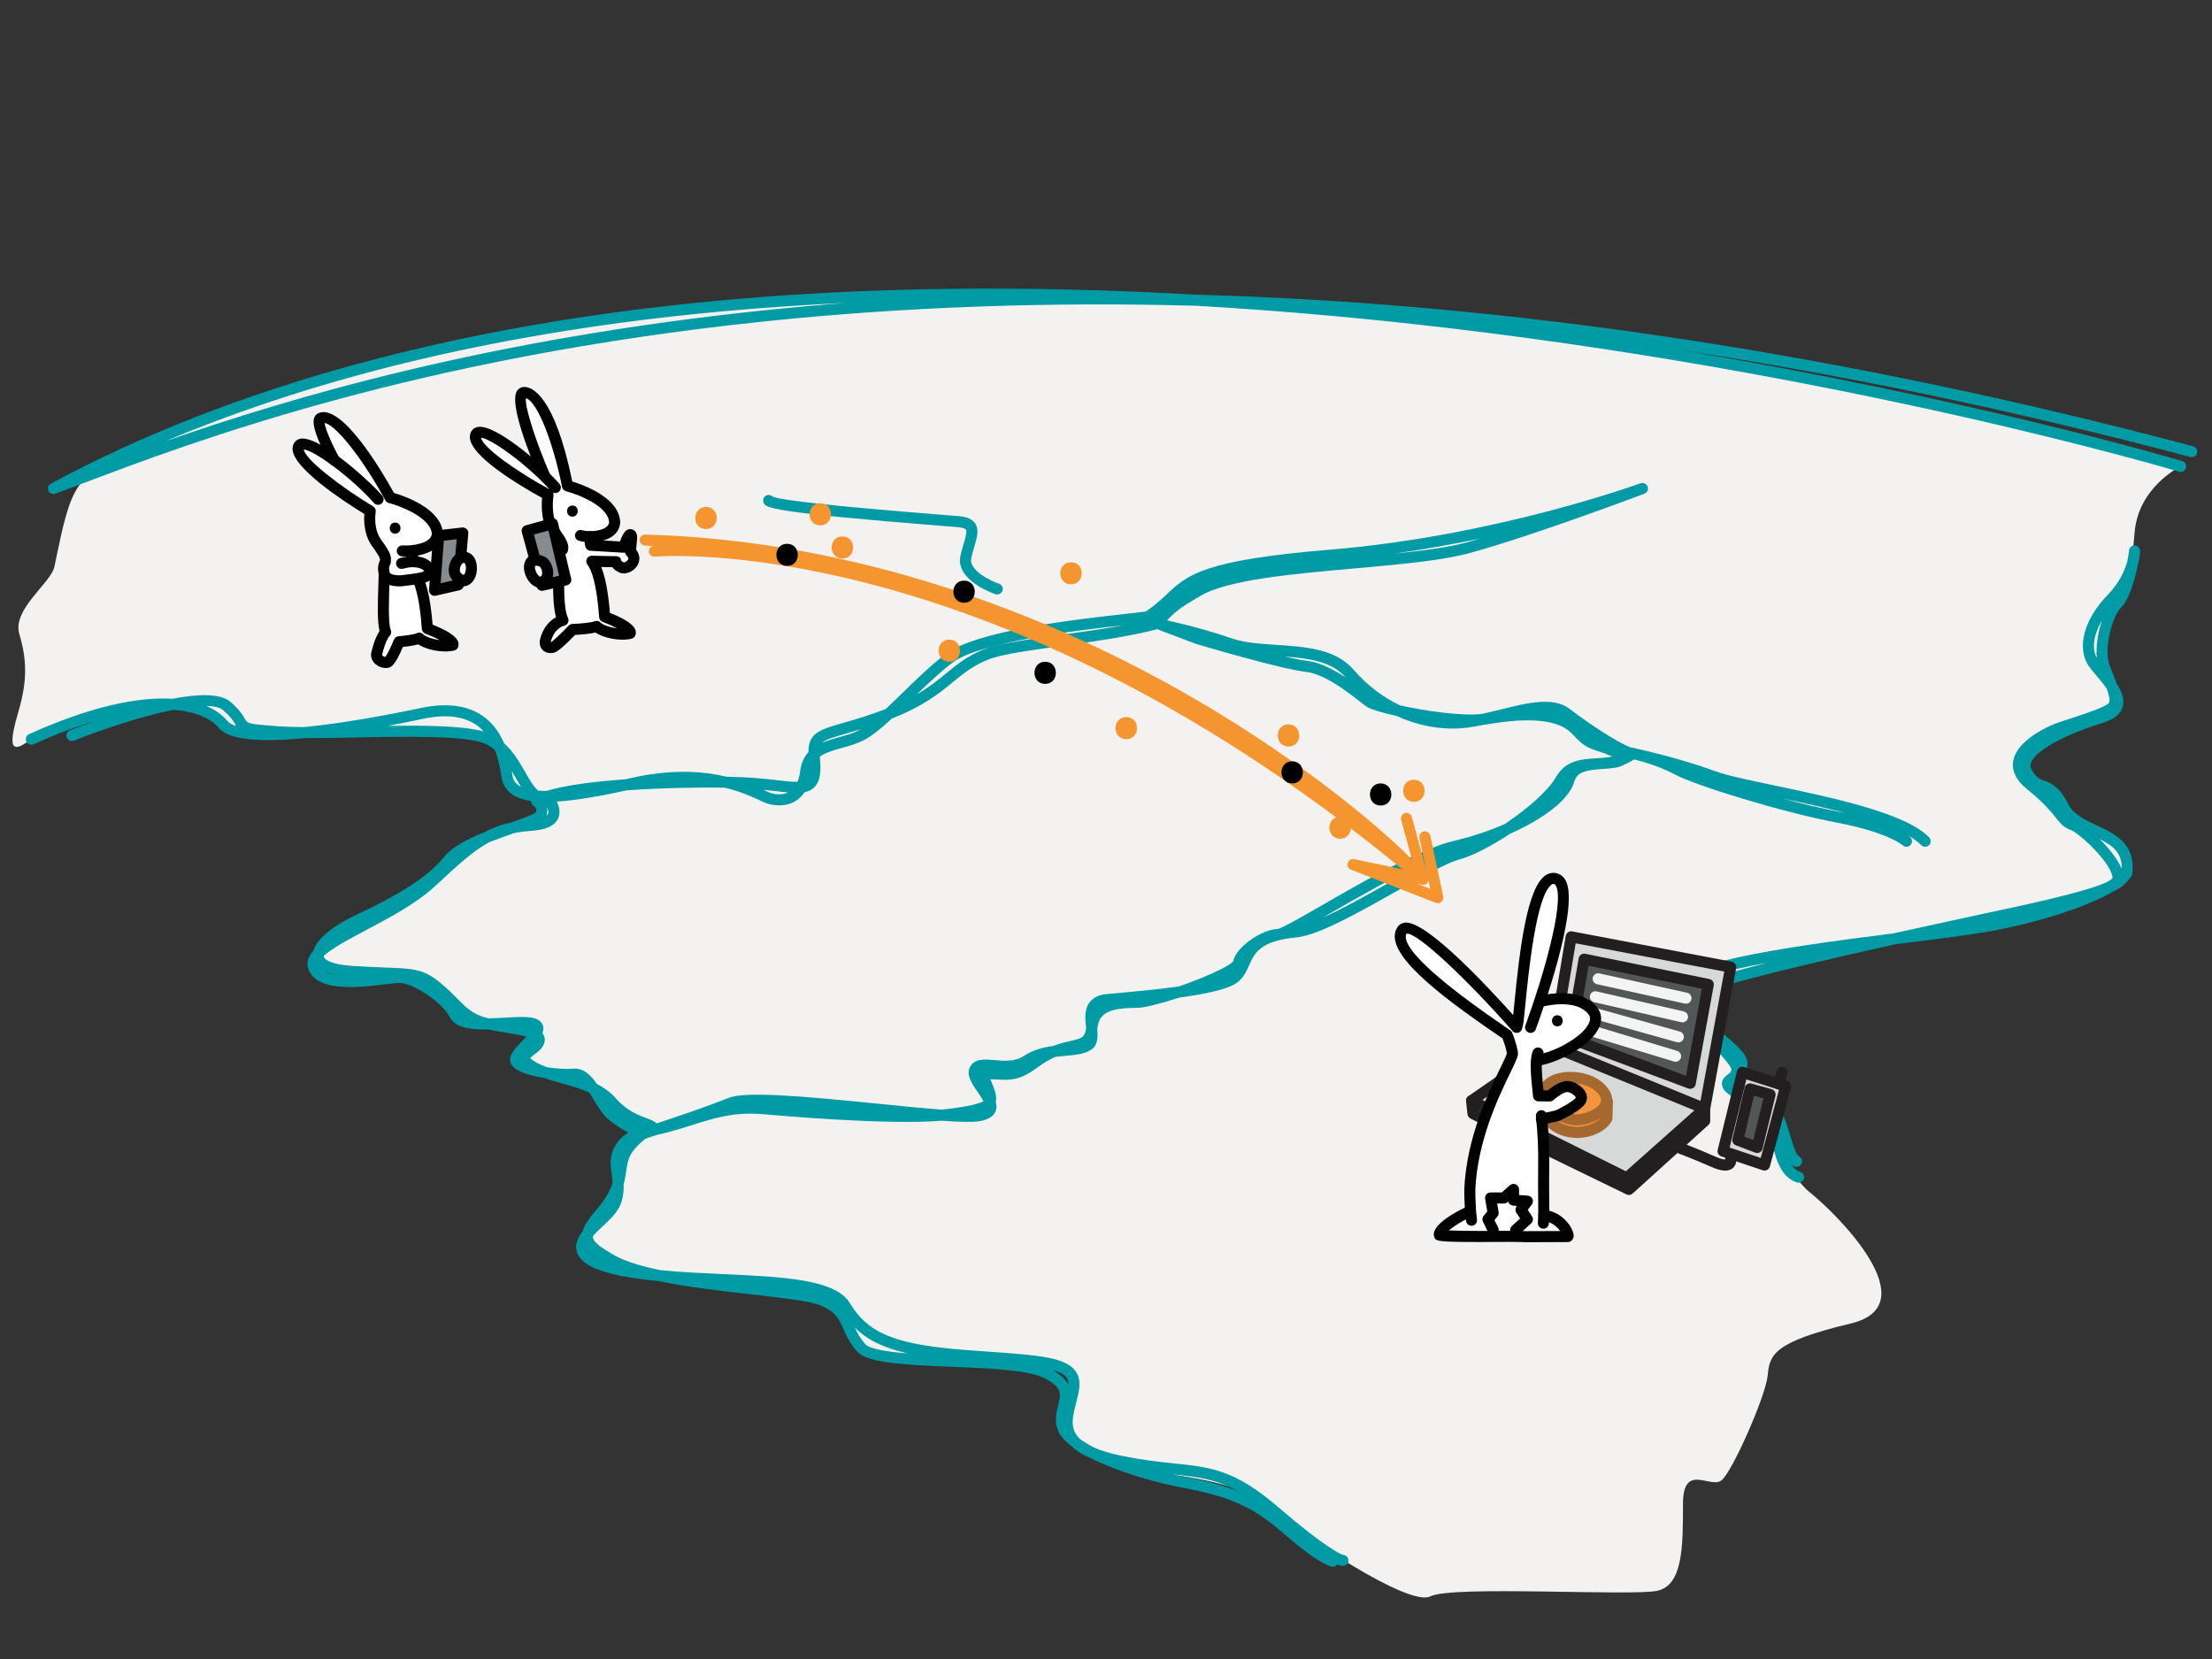 <?xml version="1.0" encoding="utf-8"?>
<!-- Generator: Adobe Illustrator 16.0.0, SVG Export Plug-In . SVG Version: 6.00 Build 0)  -->
<!DOCTYPE svg PUBLIC "-//W3C//DTD SVG 1.1//EN" "http://www.w3.org/Graphics/SVG/1.1/DTD/svg11.dtd">
<svg version="1.1" xmlns="http://www.w3.org/2000/svg" xmlns:xlink="http://www.w3.org/1999/xlink" x="0px" y="0px" width="400px"
	 height="300px" viewBox="0 0 400 300" enable-background="new 0 0 400 300" xml:space="preserve">
<rect x="0" y="0" width="400" height="300" fill="#333333" stroke="none"/>
<g id="welt">
	<g>
		<path fill="#F3F2F1" d="M16.666,85.334c0,0,56.001-35.667,175.667-32.334s202,31.333,202,31.333s-7.667,3.667-8.333,12
			s-2,11.667-5,15s2.25,13.833,1.125,16.417s-17.791,4.25-16.791,9.917s4,3.667,6,6.333s8.332,5.667,10.666,7.667s6.666,8.334-2,10
			S345.333,169,333,172s-29.584,6.167-29.625,8.75C307.667,185,315.5,191.375,314,193.875s0.75,2.625,4.875,6.375
			c0,0,3.459,11.417,8.459,15.417s21.333,20.332,7.333,23.666s-14.667,5.668-15,9.334s-6.333,17.334-8.333,19s-7-3.334-7,4.333
			s0,14.667-4.667,15.667s-37-1-41,1S235,277.333,229,272.333s-16.332-5.332-23.666-6.666C198,264.333,190.667,258,192.667,254
			s0,0,0,0s3-7.666-2.667-7.333s-31.668-1-34.334-3s-2.999-8.333-8.666-10s-37-2.001-39.667-7.334s1-5.667,3-9
			s-1.167-5.332,4.833-12.666c-4.833-5-7.5-9-11.417-10.417s-11.583,0.251-10.25-3.583s4.667,0.5,3.25-5.417
			c-5.917-0.083-9.75,1.751-13.25-2.083s-6-7.834-13.833-7.667s-14,1.333-12.667-2.667s13.333-7.832,19-12.166s7.5-8.167,17-11.5
			c3.5-1.333,6.667-1.167,4.167-5l0,0c0,0-3.833-1.333-4.833-3.667s-1.667-4.833-1.667-4.833s-1-2.667-8.167-3.167
			S58.666,132,58.666,132s-16.333,1.833-17.833,0s-3.667-4-8.667-4.667s-19.167,2-28.333,7.5c-1.833,0.833-2.167-0.5-0.5-6.167
			s1.5-9.5,0.167-14S9.166,105.5,9.833,102.5S11.5,93.667,13,90.167S16.666,85.334,16.666,85.334"/>
	</g>
	<g>
		<path fill="#009BA4" d="M9.667,89.333c-0.384,0-0.748-0.222-0.913-0.591c-0.214-0.479-0.022-1.042,0.439-1.29
			c32.66-17.551,73.26-28.682,120.672-33.083c26.747-2.483,55.7-2.841,86.437-1.081c57.054,1.563,117.389,10.725,180.287,27.412
			c0.533,0.142,0.852,0.689,0.71,1.223c-0.142,0.534-0.688,0.854-1.224,0.71c-31.537-8.367-62.436-14.838-92.591-19.402
			c53.327,8.897,90.661,20.003,91.135,20.146c0.529,0.159,0.829,0.716,0.671,1.245c-0.158,0.528-0.715,0.83-1.245,0.67
			c-0.604-0.181-61.337-18.245-138.69-26.717c-13.336-1.461-26.393-2.557-39.14-3.287c-26.662-0.729-52.592,0.204-77.727,2.81
			C75.083,64.671,34.728,79.941,15.334,87.28c-2.039,0.771-3.814,1.443-5.326,1.993C9.896,89.313,9.78,89.333,9.667,89.333z
			 M153.034,54.775c-7.837,0.361-15.505,0.89-23.002,1.586c-38.016,3.531-71.606,11.402-100.19,23.456
			c22.449-7.877,58.253-18.507,108.441-23.711C143.168,55.6,148.089,55.156,153.034,54.775z"/>
	</g>
	<g>
		<path fill="#009BA4" d="M140.903,145.637c-1.022,0-1.858-0.235-2.219-0.355c-0.33-0.11-0.728-0.294-1.278-0.55
			c-1.333-0.618-3.424-1.587-6.322-2.289c-5.087-0.098-11.707,0.045-17.778,0.478c-6.083,1.341-10.689,2.033-14.113,2.091
			c-0.008,0.002-0.016,0.005-0.024,0.008c-0.043,0.015-0.087,0.026-0.132,0.035c-0.439,0.083-0.813,0.165-1.11,0.245
			c-0.209,0.056-0.43,0.043-0.63-0.037c-0.242-0.097-0.471-0.214-0.688-0.349c-1.722-0.181-3.026-0.603-3.983-1.261
			c-1.099-0.756-1.754-1.825-1.947-3.177c-0.208-1.454-0.537-3.205-1.194-4.873c-0.479-0.395-1.008-0.748-1.597-1.042
			c-3.211-1.606-14.548-1.381-23.658-1.2c-3.22,0.064-6.334,0.121-9.04,0.116c-7.571,0.724-13.713,0.455-15.623-1.837
			c-1.425-1.709-4.148-2.998-8.246-3.28c-5.742,1.162-12.887,3.544-17.948,5.569c-0.513,0.204-1.094-0.045-1.3-0.557
			c-0.206-0.513,0.044-1.095,0.557-1.3c0.569-0.227,2.173-0.859,4.362-1.641c-3.279,0.983-6.914,2.342-10.912,4.147
			c-0.504,0.228-1.096,0.004-1.323-0.5c-0.227-0.503-0.003-1.096,0.5-1.323c11.284-5.097,19.854-6.762,25.946-6.403
			c4.542-0.865,8.618-1.016,10.45,0.555c1.733,1.486,2.297,2.494,2.669,3.161c0.42,0.752,0.485,0.868,6.084,1.268
			c1.287,0.092,2.853,0.132,4.606,0.141c5.687-0.556,12.86-1.717,21.117-3.455c4.646-0.979,8.409-0.49,11.185,1.455
			c1.84,1.288,3.04,3.062,3.843,4.928c1.74,1.574,2.867,3.55,3.825,5.232c0.795,1.396,1.505,2.641,2.349,3.336
			c0.483,0.035,1,0.049,1.526,0.046c3.253-1.022,8.541-1.693,14.225-2.096c0.35-0.078,0.694-0.155,1.032-0.232
			c7.397-1.682,13.12-1.225,17.293-0.234c1.997,0.04,3.712,0.113,5.005,0.212c1.529,0.118,2.874,0.271,4.06,0.407
			c1.514,0.173,2.793,0.322,3.751,0.302c0.214-0.523,0.366-1.136,0.454-1.835c0.196-1.568,0.753-2.7,1.524-3.545
			c-0.029-3.459,2.046-4.056,6.195-5.25c1.941-0.558,4.356-1.253,7.505-2.434c0.095-0.036,0.19-0.071,0.283-0.107
			c0.92-0.863,1.879-1.799,2.855-2.752c2.584-2.523,5.256-5.132,8.021-7.249c5.753-4.237,23.988-6.257,32.751-7.228
			c1.515-0.168,2.953-0.327,3.408-0.408c1.617-1.094,2.689-2.1,3.729-3.074c3.845-3.604,6.622-6.208,29.722-8.117
			c29.771-2.46,55.729-11.889,55.987-11.984c0.521-0.19,1.09,0.074,1.281,0.589c0.192,0.516-0.067,1.089-0.582,1.285
			c-0.193,0.073-19.515,7.388-31.421,10.695c-5.049,1.402-12.796,2.092-20.998,2.822c-11.383,1.014-23.153,2.061-28.036,5.066
			c-0.312,0.192-0.63,0.381-0.953,0.572c-1.905,1.13-3.875,2.298-5.903,4.936c-0.135,0.175-0.323,0.3-0.536,0.356
			c-5.238,1.391-11.812,2.299-17.612,3.1c-5.56,0.768-10.811,1.493-13.19,2.445c-2.753,1.101-4.431,2.475-6.375,4.066
			c-2.502,2.049-5.327,4.362-11.062,6.603c-1.904,1.772-3.621,3.196-5.154,3.963c-1.263,0.631-2.604,1.002-3.901,1.362
			c-1.702,0.471-3.028,0.875-3.963,1.562c0.291,2.955-0.001,4.565-1.005,5.556c-0.472,0.465-1.053,0.737-1.754,0.877
			c-0.423,0.64-0.95,1.16-1.58,1.556C142.898,145.446,141.825,145.637,140.903,145.637z M138.042,142.822
			c0.07,0.033,0.139,0.064,0.205,0.095c0.455,0.21,0.847,0.393,1.07,0.467c0.883,0.295,2.14,0.405,3.189-0.084
			c-0.69-0.058-1.443-0.144-2.263-0.238C139.562,142.985,138.83,142.901,138.042,142.822z M92.536,139.407
			c0.044,0.269,0.084,0.531,0.12,0.784c0.114,0.798,0.464,1.374,1.102,1.812c0.138,0.095,0.289,0.183,0.451,0.263
			c-0.329-0.523-0.645-1.078-0.966-1.641C93.014,140.227,92.781,139.817,92.536,139.407z M155.651,131.871
			c-1.021,0.314-1.923,0.574-2.704,0.798c-2.403,0.691-3.649,1.067-4.255,1.636c0.962-0.417,1.996-0.703,2.987-0.978
			c1.205-0.333,2.451-0.679,3.54-1.223C155.36,132.035,155.504,131.957,155.651,131.871z M73.929,131.23
			c5.676,0,10.676,0.218,13.563,1.056c-0.392-0.431-0.832-0.826-1.327-1.172c-2.305-1.613-5.542-1.995-9.626-1.136
			c-2.083,0.438-4.236,0.871-6.41,1.279C71.417,131.24,72.69,131.23,73.929,131.23z M37.284,127.652
			c1.652,0.698,2.92,1.63,3.817,2.708c0.313,0.376,0.854,0.68,1.606,0.914c-0.044-0.073-0.088-0.15-0.133-0.23
			c-0.322-0.576-0.763-1.364-2.226-2.618C39.747,127.909,38.678,127.672,37.284,127.652z M203.189,113.059
			c-8.32,0.925-25.804,2.971-30.93,6.746c-2.188,1.675-4.358,3.713-6.477,5.767c2.248-1.308,3.821-2.596,5.28-3.791
			c1.985-1.625,3.859-3.161,6.898-4.376c2.607-1.043,7.729-1.75,13.66-2.57C195.351,114.32,199.404,113.76,203.189,113.059z
			 M267.641,97.392c-4.842,1.011-10.08,1.957-15.561,2.722c5.256-0.529,9.952-1.143,13.318-2.078
			C266.12,97.835,266.869,97.62,267.641,97.392z"/>
	</g>
	<g>
		<path fill="#009BA4" d="M116.25,206c-0.134,0-0.269-0.027-0.394-0.081c-0.149-0.063-3.676-1.588-6.021-3.672
			c-0.936-0.831-1.715-2.124-2.468-3.374c-0.264-0.438-0.53-0.88-0.8-1.297c-1.542-0.726-3.247-1.199-4.921-1.664
			c-1.095-0.304-2.211-0.613-3.279-0.995c-2.924-0.447-5.87-1.361-6.107-3.025c-0.177-1.236,0.95-2.396,2.254-3.738
			c0.188-0.194,0.429-0.442,0.671-0.702c-1.13-0.292-2.729-0.554-3.855-0.737c-1.035-0.17-2.098-0.344-3.086-0.555
			c-3.104,0.064-5.847-0.276-6.875-2.186c-1.586-2.945-6.79-6.224-9.12-6.224c-0.525,0-1.48,0.112-2.585,0.243
			c-4.846,0.572-12.171,1.437-13.839-2.612c-0.503-1.222-0.14-2.342,0.831-3.435c0.704-2.448,4.263-4.896,7.756-6.52
			c8.231-3.829,13.306-7.181,15.971-10.548c1.385-1.749,4.176-3.166,7.158-4.364c1.529-0.827,3.096-1.412,4.878-1.791
			c1.845-0.647,4.067-1.433,4.446-1.818c0.373-0.565-0.186-1.07-0.445-1.259c-0.443-0.323-0.548-0.946-0.229-1.392
			c0.318-0.446,0.934-0.556,1.383-0.241c0.097,0.068,0.195,0.145,0.291,0.23c-0.056-0.32,0.046-0.662,0.3-0.901
			c0.402-0.377,1.036-0.359,1.414,0.043c0.228,0.242,2.206,2.428,1.406,4.468c-0.557,1.42-2.165,2.204-4.915,2.393
			c-1.129,0.078-2.153,0.209-3.109,0.406c-0.007,0.002-0.015,0.005-0.022,0.008c-1.405,0.493-2.997,1.05-4.54,1.667
			c-2.793,1.534-5.559,4.023-9.715,7.903c-3.347,3.124-8.166,5.676-12.417,7.927c-2.961,1.568-6.192,3.28-7.732,4.707
			c0.002,0.022,0.005,0.046,0.009,0.068c0.129,0.686,1.56,1.502,5.188,1.735c2.426,0.156,4.372,0.23,5.935,0.29
			c5.166,0.196,6.906,0.263,9.967,2.767c1.24,1.015,2.184,1.973,3.017,2.818c1.648,1.673,2.838,2.881,5.259,3.486
			c0.163,0.04,0.331,0.08,0.503,0.118c1.001-0.02,2.005-0.076,2.877-0.126c2.986-0.172,4.869-0.246,5.946,0.354
			c0.721,0.4,0.942,0.959,1.001,1.357c0.054,0.366-0.008,0.729-0.154,1.093c0.025,0.032,0.05,0.064,0.073,0.097
			c0.3,0.419,0.415,0.906,0.331,1.408c-0.188,1.124-1.128,1.821-1.884,2.382c-0.243,0.18-0.59,0.438-0.74,0.606
			c0.106,0.127,0.392,0.396,1.127,0.809c0.595,0.333,1.243,0.613,1.93,0.863c1.662,0.249,3.437,0.368,4.748,0.263
			c1.834-0.163,3.152,1.158,4.254,2.751c1.28,0.657,2.471,1.503,3.496,2.668c1.967,2.234,4.104,3.018,5.518,3.535
			c0.635,0.233,1.357,0.497,1.81,0.934c3.431-1.126,9.238-3.078,12.877-4.567c3.131-1.281,13.198-0.391,27.077,1.006
			c4.199,0.423,8.279,0.833,11.562,1.075c0.485-0.042,0.938-0.091,1.357-0.146c1.612-0.215,5.182-0.69,6.223-1.399
			c-0.295-0.538-0.713-1.146-1.021-1.593c-1.031-1.495-2.097-3.041-1.483-4.423c0.766-1.725,2.646-1.554,4.467-1.394
			c1.742,0.155,3.718,0.333,5.392-0.782c1.641-1.094,3.492-1.535,5.215-1.768c0.084-0.031,0.17-0.062,0.257-0.094
			c1.183-0.417,2.186-0.65,2.991-0.838c1.895-0.441,2.453-0.571,2.75-2.181c-0.01-0.104-0.02-0.209-0.03-0.312
			c-0.15-1.554-0.321-3.313,0.745-4.6c0.652-0.787,1.673-1.249,3.036-1.373l1.36-0.122c2.908-0.258,7.473-0.664,11.657-1.248
			c4.454-1.536,9.18-3.614,9.846-4.605c0.43-2.523,5.319-5.778,7.978-5.778c0.769-0.101,4.649-2.336,8.403-4.497
			c7.368-4.244,17.46-10.056,23.622-11.478c3.177-0.733,6.291-1.788,9.077-3.011c3.987-2.663,7.796-5.948,9.282-8.515
			c1.764-3.047,4.562-3.216,7.269-3.379c0.96-0.058,1.935-0.117,2.886-0.307c-1.264-0.557-2.118-0.837-2.796-1.059
			c-1.732-0.568-2.436-0.876-4.476-3.073c-2.315-2.494-7.479-3.064-15.347-1.695c-0.224,0.039-0.461,0.072-0.708,0.1
			c-1.849,0.386-3.69,0.665-5.463,0.665c-3.51,0-6.983-0.795-10.214-2.286c-2.658-0.592-4.708-1.21-5.341-1.632
			c-0.301-0.201-0.757-0.554-1.328-1c-2.227-1.735-6.371-4.966-9.728-5.338c-4.537-0.504-19.179-4.851-19.8-5.036l-6.693-2.523
			c-0.485-0.183-0.75-0.708-0.609-1.207c0.142-0.5,0.642-0.81,1.151-0.71c0.059,0.011,6.021,1.165,12.514,3.412
			c2.29,0.792,5.116,0.981,8.109,1.181c5.255,0.351,10.688,0.714,13.945,4.485c2.416,2.797,5.301,4.988,8.431,6.466
			c4.487,0.974,10.938,1.952,14.688,1.55c1.192-0.25,2.396-0.548,3.583-0.841c4.854-1.199,9.437-2.332,12.399-0.065
			c4.892,3.74,10.354,7,11.396,7.044c0.419,0.018,0.802,0.296,0.929,0.695c0.128,0.399,0.013,0.836-0.318,1.094
			c-0.697,0.542-1.416,0.933-2.144,1.22c-0.949,0.596-2.362,0.692-3.832,0.792c-2.807,0.191-4.684,0.448-5.175,2.217
			c-0.953,3.432-5.811,6.914-11.669,9.508c-3.361,2.229-6.823,4.019-9.282,4.689c-2.221,0.605-6.655,3.106-11.35,5.755
			c-6.816,3.845-13.865,7.819-17.799,8.273c-6.76,0.602-7.764,2.866-8.735,5.057c-0.597,1.345-1.213,2.735-2.932,3.595
			c-1.919,0.959-5.485,1.677-9.68,2.251c-3.403,1.104-6.484,1.854-7.518,1.854c-4.221,0-6.907,0.564-7.258,3.374
			c-0.021,0.167-0.044,0.328-0.07,0.482c0.119,1.422,0.107,2.909-1.117,3.726c-1.195,0.797-2.875,0.942-4.654,1.098
			c-0.565,0.049-1.151,0.1-1.742,0.173c-1.343,0.537-2.333,1.24-3.293,1.923c-1.656,1.176-3.371,2.393-6.421,2.223
			c-0.575-0.031-1.5-0.092-2.108-0.071c0.034,0.081,0.069,0.162,0.102,0.239c0.149,0.347,0.325,0.757,0.501,1.242
			c0.297,0.818,0.578,1.733,0.374,2.59c0.172,0.593,0.189,1.176-0.047,1.739c-0.382,0.909-1.313,1.481-2.846,1.748
			c-1.275,0.221-3.717,0.154-6.89-0.074c-9.766,0.817-29.753-0.95-32.122-1.165c-5.324-0.487-8.931,0.658-13.109,1.979
			c-1.932,0.611-3.926,1.241-6.199,1.735c-1.38,0.45-2.27,0.732-2.299,0.742C116.454,205.984,116.352,206,116.25,206z M58.53,175.59
			c0.604,0.387,1.442,0.622,2.406,0.753C59.976,176.158,59.174,175.907,58.53,175.59z M257.498,156.114
			c-5.44,2.409-11.944,6.154-17.097,9.121c-0.448,0.259-0.876,0.505-1.284,0.739c3.612-1.59,8.146-4.146,12.312-6.497
			C253.615,158.245,255.671,157.086,257.498,156.114z M98.903,145.895c0.128,0.502,0.119,1.057-0.119,1.628
			c0.167-0.122,0.281-0.255,0.337-0.398C99.252,146.791,99.122,146.331,98.903,145.895z M232.289,118.719
			c1.682,0.391,3.126,0.682,4.071,0.787c2.315,0.257,4.811,1.569,6.957,2.983c-0.025-0.028-0.05-0.057-0.074-0.085
			C240.832,119.612,236.604,119.039,232.289,118.719z"/>
	</g>
	<g>
		<path fill="#009BA4" d="M348.125,153.125c-0.263,0-0.525-0.104-0.722-0.308c-0.579-0.604-1.383-1.182-2.362-1.733
			c0.254,0.183,0.376,0.296,0.398,0.316c0.4,0.382,0.416,1.015,0.035,1.414c-0.38,0.396-1.007,0.415-1.406,0.043
			c-0.064-0.058-2.757-2.369-12.005-4.125c-9.956-1.891-25.431-6.67-29.284-8.725c-3.395-1.81-7.263-2.677-7.692-2.77
			c-0.024-0.005-0.039-0.008-0.042-0.009c-0.54-0.113-0.886-0.642-0.774-1.182c0.112-0.539,0.642-0.889,1.181-0.776
			c0.016,0.003,0.058,0.012,0.125,0.027c1.017,0.219,8.238,1.813,14.521,4.14c2.088,0.774,6.165,1.632,10.885,2.626
			c10.538,2.219,23.653,4.98,27.864,9.37c0.382,0.398,0.369,1.032-0.029,1.414C348.623,153.032,348.374,153.125,348.125,153.125z
			 M322.266,144.377c3.609,0.967,7.181,1.822,10.171,2.39c0.463,0.088,0.91,0.177,1.342,0.268
			C329.985,146.034,325.938,145.154,322.266,144.377z"/>
	</g>
	<g>
		<path fill="#009BA4" d="M325.25,213.875c-0.1,0-0.201-0.015-0.301-0.047c-3.201-1.01-4.047-5.028-4.727-8.258
			c-0.389-1.844-0.872-4.14-1.628-4.36c-1.149-0.335-2.289-0.981-3.249-1.797c-2.028-0.996-3.304-1.718-3.74-2.591
			c-0.735-1.471,0.526-2.336,1.133-2.752c0.061-0.042,0.12-0.083,0.178-0.123c0.044-0.163,0.101-0.323,0.17-0.479
			c0.019-0.938-3.477-4.396-5.565-6.463c-1.258-1.244-2.428-2.402-3.338-3.421c-2.806-2.29-3.726-3.398-3.216-4.504
			c2.261-4.897,19.207-7.497,41.373-10.291c3.647-0.809,7.627-1.677,11.968-2.609c1.793-0.386,3.054-0.657,3.595-0.78
			c0.694-0.159,1.763-0.384,3.073-0.659c13.151-2.767,20.217-4.761,21.001-5.927c0.01-0.026,0.108-0.322-0.227-1.104
			c-1.215-2.839-5.906-7.139-7.333-7.642c-1.247-0.44-1.814-1.152-2.601-2.138c-0.861-1.08-2.163-2.712-5.322-5.279
			c-1.867-1.517-2.695-3.162-2.461-4.888c0.467-3.442,5.097-5.817,7.066-6.679c0.676-0.296,1.884-0.689,3.282-1.145
			c2.069-0.674,6.375-2.077,6.937-2.78c0.311-0.427,0.062-1.458-0.346-2.619c-0.558-0.815-1.26-1.643-1.861-2.354
			c-0.483-0.571-0.939-1.109-1.295-1.598c-2.386-3.28-1.043-8.518,3.341-13.035c2.144-2.209,3.092-4.462,3.512-6
			c0.197-0.973,0.313-1.722,0.332-1.963c0.021-0.535,0.461-0.963,0.999-0.963c0.001,0,0.003,0,0.004,0
			c0.547,0.002,0.989,0.44,0.996,0.985v0c0,0.001,0,0.002,0,0.003v0c-0.001,0.001-0.001,0.002,0,0.004c0,0,0,0.001,0,0.001
			c0,0.001,0,0.002,0,0.003c0,0.087-0.01,1.068-0.414,2.527c-0.511,2.508-1.501,6.177-3.004,7.68
			c-1.701,1.701-3.146,7.538-2.142,10.329c0.234,0.649,0.484,1.283,0.725,1.89c0.217,0.548,0.428,1.081,0.613,1.594
			c0.895,1.372,1.47,2.813,1.069,4.182c-0.381,1.302-1.577,2.271-3.554,2.879c-6.997,2.153-12.093,4.958-12.979,7.146
			c-0.19,0.468-0.171,0.867,0.062,1.292c0.8,1.459,1.449,1.709,2.349,2.057c1.204,0.464,2.701,1.042,4.294,4.227
			c0.925,1.849,2.96,2.801,5.115,3.81c3.278,1.533,6.994,3.271,6.485,8.607c-0.004,0.041-0.01,0.082-0.019,0.122
			c-0.744,3.346-13.583,8.419-26.938,10.645c-3.649,0.608-8.558,1.222-14.24,1.933c-0.563,0.07-1.138,0.143-1.722,0.216
			c-27.775,6.162-36.372,8.879-38.173,10.062c0.226,0.357,0.585,0.804,1.027,1.302c0.874,0.712,1.829,1.459,2.665,2.112
			c5.287,4.131,7.778,6.269,7.778,8.015c0,1.319-0.575,2.167-1.196,2.748c0.026,0.341,0.144,0.671,0.265,0.933
			c0.292,0.63,0.78,1.252,1.379,1.795c0.2,0.099,0.394,0.192,0.575,0.279c2.258,1.093,4.392,2.125,5.185,3.315
			c0.602,0.902,1.024,2.343,1.473,3.867c0.375,1.277,1.074,3.655,1.614,3.904c0.502,0.231,0.721,0.826,0.489,1.327
			c-0.23,0.502-0.822,0.723-1.327,0.489c-0.199-0.093-0.383-0.216-0.554-0.367c0.43,0.669,0.964,1.164,1.648,1.381
			c0.527,0.166,0.819,0.728,0.652,1.254C326.069,213.603,325.675,213.875,325.25,213.875z M319.582,174.104
			c-8.106,1.476-14.748,3.238-16.492,5.339C304.459,178.427,308.444,176.913,319.582,174.104z M379.691,151.727
			c1.652,1.657,3.215,3.602,3.897,5.196c0.026,0.062,0.052,0.124,0.075,0.185C383.75,154.279,382.228,153.014,379.691,151.727z
			 M380.114,112.158c-1.508,2.568-1.896,5.086-0.946,6.833C378.964,116.877,379.376,114.31,380.114,112.158z"/>
	</g>
	<g>
		<path fill="#009BA4" d="M240.999,283.333c-0.09,0-0.183-0.013-0.273-0.038c-0.261-0.075-2.697-0.857-7.883-5.374
			c-4.86-4.233-8.522-6.937-18.359-8.771c-5.977-1.115-12.387-3.05-16.981-5.347c-1.548-0.618-2.746-1.341-3.628-2.186
			c-1.16-0.875-2.007-1.776-2.442-2.687c-0.858-1.795-0.431-3.45-0.087-4.779c0.521-2.019,0.835-3.236-2.466-4.93
			c-2.939-1.507-10.037-1.792-16.9-2.067c-9.423-0.378-15.274-0.758-17.067-2.835c-1.309-1.516-1.901-2.86-2.423-4.047
			c-0.768-1.746-1.323-3.007-4.05-4.188c-1.853-0.804-7.078-1.398-12.61-2.028c-5.321-0.605-11.42-1.3-16.638-2.38
			c-1.475-0.143-2.925-0.312-4.334-0.521c-6.478-0.957-9.825-2.461-10.535-4.733c-0.423-1.353,0.154-2.637,1.039-3.783
			c0.343-1.19,1.262-2.456,2.549-3.957c1.69-1.972,2.457-3.484,2.862-4.805c-0.036-0.686-0.123-1.475-0.258-2.399
			c-0.771-5.237,3.79-7.498,6.308-7.962c0.472-0.09,0.939,0.175,1.113,0.623c0.173,0.447,0.003,0.956-0.405,1.21
			c-0.032,0.02-3.188,2.007-3.901,4.433c-0.199,0.675-0.296,1.337-0.399,2.037c-0.108,0.736-0.221,1.508-0.456,2.354
			c0.088,3.735-1.194,5.136-3.585,7.388l-0.263,0.246c-0.528,0.494-1.174,1.099-1.706,1.719c-0.01,0.108-0.007,0.209,0.008,0.303
			c0.161,0.945,1.88,2.011,4.11,3.306c1.984,1.049,4.833,1.876,8.086,2.555c3.72,0.356,7.622,0.537,11.432,0.713
			c10.865,0.501,20.248,0.934,22.838,5.25c3.338,5.563,8.373,7.554,21.548,8.518l3.151,0.225c9.009,0.636,13.972,0.985,15.916,3.308
			c0.717,0.856,0.996,1.915,0.854,3.237c-0.099,0.929-0.346,1.881-0.584,2.802c-0.527,2.037-1.025,3.961-0.037,5.558
			c0.212,0.344,0.495,0.672,0.846,0.984c0.715,0.508,1.577,1.021,2.561,1.53c1.241,0.529,2.774,0.988,4.595,1.375
			c3.917,0.833,7.012,1.154,9.743,1.438c6.606,0.687,10.972,1.14,18.7,7.781c9.232,7.934,11.66,8.698,11.914,8.761
			c0.483,0.031,0.886,0.41,0.931,0.908c0.05,0.55-0.355,1.036-0.906,1.086c-0.255,0.016-0.628-0.067-1.102-0.268
			C241.637,283.168,241.328,283.333,240.999,283.333z M212.076,266.616c0.913,0.203,1.839,0.394,2.774,0.567
			c3.622,0.676,6.469,1.481,8.854,2.431C219.753,267.414,216.522,267.078,212.076,266.616
			C212.077,266.616,212.077,266.616,212.076,266.616z M190.36,247.751c1.505,0.859,2.37,1.743,2.835,2.618
			c0.013-0.763-0.228-1.15-0.423-1.383C192.333,248.461,191.518,248.065,190.36,247.751z M154.59,240.079
			c0.42,0.922,0.923,1.881,1.833,2.935c0.812,0.939,3.976,1.431,7.75,1.729C159.786,243.762,156.839,242.309,154.59,240.079z
			 M106.449,226.232c0.176,0.229,0.47,0.5,0.957,0.794C107.044,226.761,106.725,226.499,106.449,226.232z"/>
	</g>
	<g>
		<path fill="#009BA4" d="M180.333,107.501c-0.104,0-0.211-0.017-0.316-0.052c-0.3-0.1-7.348-2.505-6.326-7.004
			c0.173-0.763,0.381-1.469,0.564-2.092c0.309-1.05,0.658-2.239,0.42-2.588c-0.053-0.077-0.312-0.338-1.429-0.435
			c-0.507-0.044-1.47-0.12-2.761-0.223c-31.55-2.498-31.953-3.305-32.38-4.16c-0.247-0.494-0.046-1.095,0.447-1.342
			c0.395-0.197,0.856-0.109,1.152,0.185c1.533,0.701,11.938,1.819,30.939,3.323c1.298,0.103,2.266,0.18,2.776,0.224
			c0.922,0.08,2.227,0.302,2.908,1.3c0.772,1.131,0.343,2.59-0.154,4.28c-0.177,0.602-0.371,1.261-0.533,1.971
			c-0.517,2.271,3.545,4.175,5.008,4.663c0.524,0.175,0.807,0.741,0.632,1.265C181.143,107.236,180.752,107.501,180.333,107.501z"/>
	</g>
</g>
<g id="orange">
	<g>
		<path fill="#F5952F" d="M260,163.334c-0.123,0-0.246-0.022-0.364-0.068l-15.334-6c-0.484-0.19-0.743-0.72-0.594-1.218
			s0.655-0.798,1.164-0.692l11.065,2.329l-2.569-9.421c-0.146-0.533,0.169-1.083,0.702-1.228c0.529-0.142,1.083,0.168,1.228,0.702
			l2.625,9.625l-1.235-5.819c-0.114-0.541,0.23-1.072,0.771-1.186c0.547-0.116,1.072,0.231,1.187,0.77l2.334,11
			c0.076,0.36-0.051,0.732-0.332,0.971C260.463,163.253,260.233,163.334,260,163.334z M256.256,159.795l2.381,0.932l-0.324-1.526
			c-0.036,0.18-0.122,0.349-0.252,0.485c-0.238,0.254-0.595,0.364-0.934,0.293L256.256,159.795z"/>
	</g>
	<g>
		<path fill="#F5952F" d="M257.333,160c-0.229,0-0.457-0.077-0.644-0.234c-76.459-64.319-137.647-59.163-138.26-59.104
			c-0.548,0.057-1.039-0.349-1.092-0.898c-0.047-0.482,0.257-0.918,0.704-1.054c-0.465-0.017-0.936-0.031-1.402-0.044
			c-0.552-0.015-0.987-0.475-0.972-1.027c0.015-0.552,0.454-1.016,1.027-0.972c39.532,1.073,73.162,15.229,94.413,26.915
			c23.668,13.015,41.064,27.92,46.982,34.763c0.342,0.395,0.322,0.985-0.044,1.356C257.851,159.899,257.592,160,257.333,160z"/>
	</g>
</g>
<g id="Ebene_7">
</g>
<g id="Laptop">
	<g>
		<polyline fill="#D7D9D8" points="266.102,199.034 266.363,201.384 294.558,215.089 308.263,202.688 308.263,200.469 
			312.961,174.887 284.114,169.404 280.853,188.982 		"/>
	</g>
	<g>
		<path fill="#231F20" d="M294.166,214c-0.151,0-0.304-0.034-0.445-0.104l-28.064-13.966c-0.317-0.158-0.527-0.471-0.552-0.824
			c-0.025-0.353,0.138-0.692,0.429-0.894l14.358-9.922c0.278-0.192,0.634-0.23,0.946-0.104l27.803,11.356
			c0.32,0.131,0.55,0.417,0.607,0.757c0.059,0.341-0.062,0.687-0.321,0.916l-14.097,12.531C294.644,213.914,294.406,214,294.166,214
			z M268.063,198.894l25.943,12.91l12.392-11.016l-25.815-10.545L268.063,198.894z"/>
	</g>
	<g>
		<path fill="#F4943D" d="M290.667,199.167l-0.083,3c-0.653,1.567-3.604,2.843-6.083,2.583c-2.479-0.261-4.833-1.591-5.417-4.583
			l0.166-2.667"/>
		<path fill="#A5682E" d="M285.188,205.785c-0.266,0-0.529-0.014-0.791-0.041c-3.401-0.357-5.695-2.32-6.294-5.386
			c-0.017-0.083-0.021-0.169-0.017-0.254l0.166-2.667c0.034-0.55,0.488-0.971,1.061-0.936c0.551,0.034,0.97,0.509,0.936,1.061
			l-0.157,2.533c0.617,2.832,3.085,3.51,4.515,3.66c2.053,0.204,4.396-0.817,4.985-1.832l0.076-2.784
			c0.016-0.543,0.46-0.973,0.999-0.973c0.01,0,0.02,0,0.028,0c0.553,0.016,0.987,0.476,0.973,1.027l-0.083,3
			c-0.004,0.123-0.029,0.244-0.077,0.357C290.743,204.384,287.916,205.785,285.188,205.785z"/>
	</g>
	<g>
		<path fill="#F4943D" d="M284.834,202.5c2.35,0.131,6.667-1.75,5.513-4.478c-2.35-4.438-10.836-3.916-11.097-0.522
			C278.991,200.896,283.14,202.405,284.834,202.5z"/>
		<path fill="#A5682E" d="M285.072,203.507C285.071,203.507,285.071,203.507,285.072,203.507c-0.101,0-0.199-0.003-0.294-0.009
			c-1.305-0.072-3.798-0.812-5.322-2.553c-0.886-1.011-1.302-2.229-1.203-3.521c0.163-2.119,2.532-3.6,5.762-3.6
			c2.533,0,5.76,0.98,7.216,3.73c0.484,1.135,0.383,2.204-0.257,3.17C289.819,202.466,287.066,203.507,285.072,203.507z
			 M284.015,195.824c-2.037,0-3.692,0.77-3.768,1.752c-0.059,0.766,0.175,1.437,0.713,2.051c1.04,1.188,2.96,1.82,3.93,1.875
			c0.059,0.003,0.12,0.005,0.182,0.005h0.001c1.408,0,3.519-0.808,4.233-1.888c0.267-0.401,0.304-0.773,0.12-1.207
			C288.421,196.522,285.877,195.824,284.015,195.824z"/>
	</g>
	<g>
		<path fill="#231F20" d="M294.558,216.089c-0.148,0-0.298-0.033-0.438-0.101l-28.194-13.705c-0.309-0.15-0.519-0.447-0.557-0.789
			l-0.262-2.35c-0.061-0.549,0.335-1.043,0.884-1.104c0.54-0.055,1.043,0.335,1.104,0.884l0.2,1.802l27.092,13.169l12.875-11.65
			v-1.775c0-0.061,0.006-0.121,0.017-0.181l4.519-24.604l-26.865-5.105l-3.094,18.568c-0.09,0.545-0.604,0.919-1.15,0.822
			c-0.545-0.091-0.913-0.605-0.822-1.15l3.262-19.578c0.044-0.266,0.193-0.502,0.414-0.656c0.221-0.155,0.496-0.213,0.759-0.162
			l28.847,5.482c0.54,0.103,0.896,0.622,0.797,1.163l-4.682,25.492v2.128c0,0.282-0.119,0.552-0.329,0.741l-13.705,12.401
			C295.041,216,294.801,216.089,294.558,216.089z"/>
	</g>
	<g>
		<polygon fill="#535657" points="286.464,173.45 283.984,187.809 305.652,195.9 308.915,178.019 		"/>
		<path fill="#231F20" d="M305.652,196.9c-0.118,0-0.236-0.021-0.35-0.063l-21.668-8.092c-0.45-0.168-0.718-0.633-0.636-1.106
			l2.479-14.358c0.046-0.267,0.198-0.503,0.421-0.655c0.224-0.154,0.497-0.209,0.764-0.154l22.451,4.568
			c0.533,0.108,0.882,0.623,0.784,1.159l-3.263,17.882c-0.053,0.291-0.232,0.544-0.489,0.689
			C305.994,196.856,305.823,196.9,305.652,196.9z M285.111,187.162l19.771,7.384l2.873-15.743l-20.481-4.167L285.111,187.162z"/>
	</g>
	<g>
		<path fill="#F4F4F4" d="M304.876,181.5c-0.071,0-0.144-0.008-0.216-0.023l-15.875-3.5c-0.54-0.119-0.881-0.652-0.762-1.191
			c0.118-0.54,0.652-0.878,1.191-0.762l15.875,3.5c0.54,0.119,0.881,0.652,0.762,1.191C305.749,181.182,305.335,181.5,304.876,181.5
			z"/>
	</g>
	<g>
		<path fill="#F4F4F4" d="M304.251,184.875c-0.074,0-0.149-0.008-0.226-0.025l-15.75-3.625c-0.538-0.124-0.874-0.661-0.75-1.199
			s0.656-0.874,1.199-0.75l15.75,3.625c0.538,0.124,0.874,0.661,0.75,1.199C305.118,184.562,304.706,184.875,304.251,184.875z"/>
	</g>
	<g>
		<path fill="#F4F4F4" d="M303.501,188.5c-0.09,0-0.181-0.012-0.271-0.037l-15.625-4.375c-0.532-0.148-0.843-0.701-0.693-1.232
			c0.149-0.532,0.708-0.841,1.232-0.693l15.625,4.375c0.532,0.148,0.843,0.701,0.693,1.232
			C304.339,188.211,303.938,188.5,303.501,188.5z"/>
	</g>
	<g>
		<path fill="#F4F4F4" d="M303,192c-0.096,0-0.193-0.014-0.29-0.043l-16.5-5c-0.528-0.16-0.827-0.719-0.667-1.247
			s0.716-0.827,1.247-0.667l16.5,5c0.528,0.16,0.827,0.719,0.667,1.247C303.826,191.722,303.43,192,303,192z"/>
	</g>
	<g>
		<polygon fill="#D7D9D8" points="311.583,208.167 315.083,193.917 322.916,196.4 319.083,210.677 		"/>
		<path fill="#231F20" d="M319.083,211.677c-0.106,0-0.214-0.018-0.317-0.052l-7.5-2.51c-0.493-0.165-0.778-0.682-0.653-1.187
			l3.5-14.25c0.065-0.269,0.24-0.498,0.481-0.634c0.239-0.137,0.527-0.165,0.791-0.081l7.833,2.483
			c0.511,0.161,0.803,0.696,0.664,1.213l-3.833,14.276c-0.071,0.266-0.25,0.491-0.493,0.621
			C319.409,211.637,319.246,211.677,319.083,211.677z M312.773,207.511l5.619,1.881l3.31-12.327l-5.903-1.871L312.773,207.511z"/>
	</g>
	<g>
		<path fill="#231F20" d="M311.967,211.679c-0.858,0-1.799-0.354-2.538-0.681c-3.507-1.55-6.243-2.549-6.271-2.559
			c-0.519-0.188-0.787-0.763-0.598-1.281c0.188-0.52,0.761-0.786,1.281-0.598c0.027,0.01,2.823,1.029,6.396,2.607
			c0.981,0.434,1.493,0.507,1.721,0.509c-0.038-0.491,0.293-0.954,0.786-1.062c0.541-0.112,1.076,0.216,1.193,0.755
			c0.118,0.538,0.028,1.351-0.609,1.872C312.94,211.558,312.468,211.679,311.967,211.679z"/>
	</g>
	<g>
		<polygon fill="#535657" points="316.445,196.905 320.083,197.917 317.75,207.5 314.25,206.167 		"/>
		<path fill="#231F20" d="M317.75,208.5c-0.12,0-0.241-0.021-0.355-0.065l-3.5-1.333c-0.47-0.179-0.733-0.677-0.617-1.165
			l2.195-9.262c0.062-0.265,0.23-0.492,0.464-0.631c0.235-0.139,0.515-0.176,0.776-0.103l3.638,1.012
			c0.521,0.146,0.832,0.676,0.704,1.2l-2.333,9.583c-0.068,0.279-0.252,0.516-0.506,0.648C318.07,208.461,317.91,208.5,317.75,208.5
			z M315.425,205.545l1.622,0.617l1.836-7.541l-1.704-0.474L315.425,205.545z"/>
	</g>
	<g>
		<line fill="#D7D9D8" x1="321.688" y1="196.011" x2="322.25" y2="193.917"/>
		<path fill="#231F20" d="M321.688,197.011c-0.086,0-0.174-0.011-0.261-0.034c-0.533-0.144-0.85-0.692-0.706-1.226l0.562-2.094
			c0.145-0.533,0.695-0.849,1.226-0.706c0.533,0.144,0.85,0.692,0.706,1.226l-0.562,2.094
			C322.533,196.717,322.129,197.011,321.688,197.011z"/>
	</g>
</g>
<g id="Ebene_9">
	<g>
		<path fill="#FFFFFF" d="M273.281,184.06c0,0-18.138-17.974-19.665-15.807c-2.699,3.83,17.835,18.139,17.835,18.139l2.046,4.021
			c0,0-9.665,21.125-7.655,29.073c0.074,0.294-5.478,3.061-5.372,3.312c0.165,0.389,6.264-0.073,6.513,0.203
			c3.857,1.669,14.527,0.603,16.139,0.154c0.895-0.806-4.052-2.14-3.955-3.397c0.428-5.566,0.016-17.015,0.016-17.015
			s7.728-4.193,7.162-4.297c-0.545-1.934-3.671-1.79-5.819-0.269c-1.083,0.17-2.387-0.714-2.387-0.714l0.284-5.94
			c0,0,13.854-5.164,9.265-8.654c-4.592-3.484-8.537-1.902-8.537-1.902s6.597-22.282,1.586-21.933
			c-5.011,0.348-6.299,25.715-6.299,25.715L273.281,184.06z"/>
	</g>
	<g>
		<path fill="#010101" d="M278.732,203.387c-0.46,0-0.874-0.319-0.976-0.786c-0.118-0.54,0.224-1.073,0.763-1.19l2.759-0.604
			c1.149-0.534,3.081-1.587,3.674-2.288c0.006-0.322-0.938-1.041-1.562-1.041c-0.566,0-1.794,0.838-2.463,1.442
			c-0.185,0.168-0.427,0.268-0.676,0.259l-2.043-0.01c-0.509-0.003-0.934-0.386-0.989-0.892c-0.495-4.542-0.622-6.94,0-8.284
			c0.231-0.501,0.826-0.721,1.327-0.487c0.501,0.231,0.72,0.826,0.487,1.327c-0.438,0.947-0.165,4.043,0.078,6.34l0.774,0.004
			c0.683-0.567,2.206-1.699,3.504-1.699c1.299,0,2.844,0.967,3.375,2.11c0.358,0.773,0.255,1.583-0.285,2.222
			c-1.096,1.297-4.123,2.704-4.465,2.86c-0.064,0.03-0.133,0.053-0.202,0.067l-2.865,0.626
			C278.875,203.379,278.803,203.387,278.732,203.387z"/>
	</g>
	<g>
		<path fill="#010101" d="M276.006,224.632c-1.974-0.089-4.786-0.064-6.648-0.046c-0.586,0.005-1.08,0.01-1.43,0.01
			c-8.243,0-8.301-0.158-8.576-0.92c-0.734-2.052,3.806-4.466,5.53-5.297c-0.005-0.121-0.011-0.252-0.017-0.39
			c-0.047-1.064-0.104-2.39-0.08-2.948c0.429-9.36,4.389-17.52,6.516-21.902c0.546-1.126,1.11-2.288,1.194-2.666
			c-0.145-0.922-0.579-2.146-0.782-2.687l-0.831-0.57c-11.062-7.558-20.924-15.15-18.217-19.496
			c0.305-0.508,0.821-0.825,1.446-0.881c3.774-0.327,14.604,11.227,19.523,16.723c0.056-0.534,0.117-1.168,0.181-1.818
			c0.989-10.169,2.325-21.205,5.658-23.446c0.667-0.448,1.409-0.57,2.154-0.347c0.461,0.138,1.103,0.486,1.542,1.365
			c2.479,4.962-4.635,24.594-5.454,26.815c-0.191,0.52-0.766,0.785-1.284,0.593c-0.519-0.191-0.783-0.767-0.593-1.284
			c2.979-8.081,7.118-22.076,5.542-25.23c-0.145-0.289-0.276-0.328-0.325-0.343c-0.137-0.04-0.268-0.042-0.466,0.091
			c-2.829,1.901-4.25,16.489-4.784,21.98c-0.259,2.655-0.342,3.516-0.537,3.892c-0.01,0.217-0.09,0.432-0.24,0.607
			c-0.324,0.377-0.878,0.458-1.298,0.191c-0.131-0.084-0.266-0.208-0.372-0.364c-7.66-8.705-16.996-17.682-19.022-17.441
			c-0.703,1.312,0.782,5.2,17.675,16.742l1.093,0.749c0.161,0.112,0.287,0.269,0.359,0.451c0.034,0.083,0.819,2.054,1.024,3.509
			c0.093,0.649-0.26,1.415-1.387,3.738c-2.065,4.254-5.908,12.172-6.317,21.119c-0.021,0.469,0.04,1.854,0.08,2.771
			c0.021,0.475,0.038,0.876,0.043,1.082c0.009,0.413-0.237,0.789-0.62,0.946c-1.532,0.629-3.316,1.749-4.301,2.57
			c1.575,0.062,4.118,0.095,5.942,0.095c0.345,0,0.833-0.005,1.412-0.01c1.882-0.017,4.729-0.043,6.707,0.047
			c0-0.001,3.927-0.017,6.08-0.024c-0.527-0.741-1.536-1.661-3.086-1.857c-0.503-0.063-0.879-0.493-0.875-1
			c0.006-0.7-0.003-1.602-0.014-2.646c-0.019-1.758-0.04-3.944-0.003-6.273c0.051-3.057-0.079-5.904-0.41-8.963
			c-0.06-0.549,0.338-1.042,0.887-1.102c0.539-0.062,1.042,0.337,1.102,0.887c0.34,3.144,0.475,6.069,0.422,9.21
			c-0.037,2.303-0.016,4.476,0.003,6.221c0.007,0.684,0.013,1.307,0.015,1.854c3.001,0.802,4.464,3.52,4.396,4.602
			c-0.039,0.617-0.495,1.065-1.085,1.065C283.03,224.604,276.006,224.632,276.006,224.632z"/>
	</g>
	<g>
		<path fill="#010101" d="M278.554,192.644c-0.465,0-0.881-0.325-0.979-0.798c-0.111-0.541,0.236-1.069,0.777-1.182
			c3.42-0.707,8.228-3.481,9.068-5.866c0.202-0.572,0.129-1.026-0.237-1.471c-2.26-2.741-7.733-1.404-7.789-1.39
			c-0.536,0.134-1.079-0.189-1.214-0.725c-0.136-0.535,0.188-1.078,0.722-1.214c0.274-0.072,6.755-1.669,9.824,2.057
			c0.816,0.99,1.018,2.169,0.581,3.407c-1.174,3.327-6.936,6.413-10.551,7.16C278.688,192.637,278.621,192.644,278.554,192.644z"/>
	</g>
	<g>
		<path fill="#010101" d="M270.011,223.418c-0.37,0-0.726-0.206-0.899-0.561l-0.944-1.932c-0.171-0.351-0.123-0.769,0.123-1.07
			l0.656-0.807l-0.392-2.247c-0.051-0.291,0.03-0.59,0.22-0.815c0.19-0.226,0.471-0.356,0.766-0.356h2.037l1.446-1.291
			c0.296-0.262,0.714-0.327,1.075-0.167c0.359,0.161,0.591,0.519,0.591,0.913v1.006l1.583,0.12c0.363,0.027,0.684,0.252,0.835,0.584
			c0.15,0.333,0.108,0.721-0.111,1.013l-0.733,0.978l0.766,1.146c0.274,0.411,0.207,0.962-0.158,1.295l-2.118,1.932
			c-0.406,0.372-1.04,0.344-1.413-0.065c-0.372-0.408-0.343-1.041,0.065-1.413l1.483-1.352l-0.682-1.02
			c-0.235-0.354-0.223-0.816,0.032-1.155l0.063-0.085l-0.688-0.053c-0.429-0.032-0.777-0.333-0.888-0.729l-0.102,0.091
			c-0.184,0.163-0.421,0.254-0.666,0.254h-1.229l0.266,1.524c0.05,0.285-0.027,0.578-0.21,0.803l-0.54,0.665l0.663,1.356
			c0.242,0.496,0.037,1.096-0.459,1.338C270.308,223.386,270.158,223.418,270.011,223.418z"/>
	</g>
	<g>
		<g>
			<path fill="#010101" d="M281.614,185.59c1.29,0,1.29-2,0-2S280.324,185.59,281.614,185.59L281.614,185.59z"/>
		</g>
	</g>
	<g>
		<path fill="#010101" d="M266.091,221.658c-0.503,0-0.936-0.378-0.993-0.889l-0.186-1.652c-0.062-0.549,0.334-1.043,0.883-1.105
			c0.559-0.052,1.044,0.334,1.105,0.883l0.186,1.652c0.062,0.549-0.334,1.043-0.883,1.105
			C266.165,221.656,266.128,221.658,266.091,221.658z"/>
	</g>
	<g>
		<path fill="#010101" d="M279.093,222.187c-0.018,0-0.035,0-0.053-0.001c-0.552-0.029-0.976-0.499-0.947-1.051l0.074-1.428
			c0.029-0.552,0.497-0.975,1.051-0.947c0.552,0.029,0.976,0.499,0.947,1.051l-0.074,1.428
			C280.062,221.772,279.621,222.187,279.093,222.187z"/>
	</g>
</g>
<g id="Sparcles">
	<g>
		<g>
			<path fill="#F5952F" d="M127.667,95.667c2.58,0,2.58-4,0-4S125.087,95.667,127.667,95.667L127.667,95.667z"/>
		</g>
	</g>
	<g>
		<g>
			<path fill="#F5952F" d="M148.333,95c2.58,0,2.58-4,0-4S145.754,95,148.333,95L148.333,95z"/>
		</g>
	</g>
	<g>
		<g>
			<path fill="#F5952F" d="M152.333,101c2.58,0,2.58-4,0-4S149.754,101,152.333,101L152.333,101z"/>
		</g>
	</g>
	<g>
		<g>
			<path fill="#F5952F" d="M193.667,105.667c2.58,0,2.58-4,0-4S191.087,105.667,193.667,105.667L193.667,105.667z"/>
		</g>
	</g>
	<g>
		<g>
			<path fill="#F5952F" d="M203.667,133.667c2.579,0,2.579-4,0-4S201.088,133.667,203.667,133.667L203.667,133.667z"/>
		</g>
	</g>
	<g>
		<g>
			<path fill="#F5952F" d="M233,135c2.579,0,2.579-4,0-4S230.421,135,233,135L233,135z"/>
		</g>
	</g>
	<g>
		<g>
			<path fill="#F5952F" d="M171.667,119.667c2.58,0,2.58-4,0-4S169.087,119.667,171.667,119.667L171.667,119.667z"/>
		</g>
	</g>
	<g>
		<g>
			<path fill="#F5952F" d="M255.667,145c2.579,0,2.579-4,0-4S253.088,145,255.667,145L255.667,145z"/>
		</g>
	</g>
	<g>
		<g>
			<path fill="#F5952F" d="M242.333,151.666c2.579,0,2.579-4,0-4S239.754,151.666,242.333,151.666L242.333,151.666z"/>
		</g>
	</g>
	<g>
		<g>
			<path d="M189,123.667c2.58,0,2.58-4,0-4S186.42,123.667,189,123.667L189,123.667z"/>
		</g>
	</g>
	<g>
		<g>
			<path d="M174.333,109c2.58,0,2.58-4,0-4S171.754,109,174.333,109L174.333,109z"/>
		</g>
	</g>
	<g>
		<g>
			<path d="M142.333,102.333c2.58,0,2.58-4,0-4S139.754,102.333,142.333,102.333L142.333,102.333z"/>
		</g>
	</g>
	<g>
		<g>
			<path d="M233.667,141.667c2.579,0,2.579-4,0-4S231.088,141.667,233.667,141.667L233.667,141.667z"/>
		</g>
	</g>
	<g>
		<g>
			<path d="M249.667,145.667c2.579,0,2.579-4,0-4S247.088,145.667,249.667,145.667L249.667,145.667z"/>
		</g>
	</g>
</g>
<g id="Ebene_6">
	<g>
		<path fill="#FFFFFF" d="M98.143,88.747c0,0-13.736-7.509-11.907-9.923c1.829-2.408,12.201,6.982,12.201,6.982
			s-5.428-14.931-3.597-14.839c2.788,0.139,7.622,10.933,7.787,16.898c6.213,2.334,10.617,3.604,7.056,8.82
			c-0.883,1.144-4.189-0.882-2.094,2.461c3.827-0.169,5.572-0.304,5.572-0.304s2.166,2.763,0.418,3.429
			c-1.745,0.669-2.528-0.699-2.528-0.699l-3.548,0.067c0,0,1.952,7.171,1.786,9.501c2.991,1.912,4.917,2.664,4.168,3.333
			c-0.749,0.662-5.316-1.057-5.316-1.057s-3.497,0.661-3.926,0.505c-0.428-0.152-4.488,3.786-4.985,3.202
			c-0.501-0.581-0.084-3.161,1.412-3.909c1.498-0.747,1.149-1.608,1.149-1.608s-1.459-6.046-0.424-9.023
			c-2.376-3.972,0.287-3.806,0.287-3.806l-0.902-2.403l-1.188-2.708l0.426-3.785L98.143,88.747z"/>
	</g>
	<g>
		<path fill="#FFFFFF" d="M95.887,94.208"/>
	</g>
	<g>
		<path fill="#010101" d="M101.731,100.375c-0.079,0-0.159-0.009-0.239-0.029c-0.536-0.131-0.865-0.673-0.733-1.209
			c0.083-0.339-0.433-1.093-0.81-1.644c-0.114-0.167-0.228-0.333-0.335-0.497c-1.791-2.182-1.724-5.503-1.59-6.96
			c-3.783-2.077-13.231-7.624-13.062-11.094c0.042-0.815,0.464-1.422,1.161-1.666c3.012-1.063,11.916,6.684,15.047,10.22
			c0.366,0.414,0.328,1.045-0.085,1.412c-0.305,0.27-0.728,0.32-1.075,0.163c0.08,0.177,0.109,0.377,0.075,0.578
			c-0.006,0.04-0.648,4.027,1.103,6.11c0.027,0.032,0.052,0.066,0.075,0.102c0.107,0.167,0.223,0.335,0.338,0.503
			c0.655,0.958,1.398,2.042,1.102,3.25C102.589,100.07,102.181,100.375,101.731,100.375z M86.978,79.153
			c0.32,1.777,6.504,6.145,12.405,9.346C95.238,83.939,88.745,79.258,86.978,79.153z"/>
	</g>
	<g>
		<path fill="#010101" d="M106.751,98.048c-0.808,0-1.542-0.102-2.061-0.257c-0.529-0.159-0.83-0.716-0.671-1.245
			c0.158-0.529,0.718-0.829,1.245-0.671c1,0.3,3.158,0.258,4.261-0.49c0.48-0.325,0.592-0.678,0.624-0.933
			c-0.174-2.974-5.663-5.062-7.778-5.619c-0.37-0.098-0.652-0.397-0.727-0.772c-1.477-7.425-4.34-15.422-6.541-16.053
			c-0.24,1.663,1.957,8.214,4.324,13.697c0.219,0.507-0.015,1.096-0.521,1.314c-0.51,0.218-1.096-0.015-1.314-0.521
			c-1.729-4.003-5.589-13.557-4.103-15.808c0.307-0.466,0.786-0.722,1.348-0.722c0.002,0,0.004,0,0.006,0
			c1.217,0.005,5.399,1.267,8.643,17.104c2.14,0.65,8.519,2.956,8.666,7.376c0.001,0.04,0,0.081-0.003,0.121
			c-0.089,1.012-0.607,1.867-1.5,2.472C109.556,97.781,108.057,98.048,106.751,98.048z"/>
	</g>
	<g>
		<polygon fill="#868B8F" points="95.327,95.96 99.91,94.702 102.307,104.86 98.008,105.843 		"/>
		<path fill="#010101" d="M98.007,106.843c-0.441,0-0.844-0.294-0.964-0.738l-2.681-9.882c-0.144-0.532,0.169-1.08,0.701-1.226
			l4.583-1.259c0.261-0.072,0.541-0.035,0.775,0.104c0.233,0.138,0.401,0.366,0.463,0.63l2.397,10.159
			c0.062,0.259,0.017,0.532-0.125,0.758c-0.141,0.226-0.366,0.387-0.626,0.446l-4.299,0.982
			C98.156,106.835,98.081,106.843,98.007,106.843z M96.553,96.661l2.168,7.993l2.381-0.544l-1.928-8.169L96.553,96.661z"/>
	</g>
	<g>
		<path fill="#010101" d="M99.556,118.103c-0.484,0-0.943-0.152-1.293-0.442c-0.308-0.255-0.801-0.844-0.638-1.916
			c0.568-2.427,1.946-3.595,2.918-4.133c-0.474-1.739-0.548-4.27-0.514-6.254c0.009-0.552,0.437-1.011,1.017-0.983
			c0.552,0.01,0.992,0.465,0.983,1.017c-0.052,3.048,0.192,5.357,0.671,6.333c0.135,0.276,0.136,0.599,0.002,0.875
			c-0.134,0.277-0.388,0.477-0.688,0.542c-0.062,0.016-1.83,0.477-2.422,2.959c0.03-0.003,0.066-0.011,0.106-0.024
			c0.355-0.185,1.917-1.674,3.125-2.938c0.179-0.187,0.423-0.297,0.681-0.308c1.56-0.065,3.498-0.262,3.898-0.451
			c0.386-0.182,0.879-0.116,1.175,0.189c0.375,0.385,1.631,0.876,3,1.047c-0.649-0.346-1.515-0.743-2.59-1.147
			c-0.365-0.138-0.617-0.475-0.645-0.864c-0.443-6.144-1.397-8.561-2.119-9.507c-0.235-0.307-0.271-0.723-0.093-1.066
			c0.178-0.344,0.515-0.555,0.924-0.54c1.155,0.042,4.301,0.084,4.301,0.084c0.528,0.007,0.942,0.273,0.967,0.798l0,0
			c0.011,0,0.123,0.186,0.505,0.33c0.146,0.007,0.597-0.205,0.758-0.548c0.041-0.087,0.136-0.291-0.277-0.689
			c-0.15-0.145-0.25-0.332-0.289-0.533c-0.087,0.02-0.179,0.027-0.272,0.021l-5.991-0.359c-0.387-0.023-0.725-0.267-0.869-0.626
			c-0.086-0.215-0.22-0.759-0.144-1.978c0.035-0.551,0.504-0.973,1.061-0.936c0.551,0.035,0.97,0.509,0.936,1.061
			c-0.013,0.209-0.018,0.386-0.019,0.534l4.387,0.263c0.679-1.838,1.165-2.042,1.412-2.147c0.305-0.13,0.648-0.122,0.942,0.024
			c0.898,0.448,0.79,1.403,0.675,2.415c-0.038,0.331-0.083,0.724-0.114,1.18c0.835,1.052,0.682,2.167,0.216,2.906
			c-0.679,1.076-2.107,1.665-3.116,1.285c-0.702-0.264-1.129-0.656-1.387-1.008c-0.51-0.007-1.279-0.02-2.019-0.034
			c0.753,1.846,1.271,4.587,1.571,8.294c4.937,1.962,4.748,3.272,4.666,3.844c-0.059,0.41-0.364,0.742-0.769,0.833
			c-2.205,0.502-5.083-0.166-6.524-1.121c-1.031,0.256-2.662,0.375-3.672,0.427c-1.312,1.358-2.909,2.898-3.627,3.153
			C100.096,118.057,99.822,118.103,99.556,118.103z"/>
	</g>
	<g>
		<g>
			<path fill="#010101" d="M103.508,93.422c1.29,0,1.29-2,0-2S102.219,93.422,103.508,93.422L103.508,93.422z"/>
		</g>
	</g>
	<g>
		<path fill="#FFFFFF" d="M96.304,101.369c0,0,1.483-0.344,2.203,0.599s0.876,2.877-0.577,3.285S94.866,102.363,96.304,101.369z"/>
		<path fill="#010101" d="M97.677,106.287c-1.343,0-2.368-1.323-2.751-2.552c-0.417-1.333-0.106-2.556,0.809-3.188
			c0.104-0.072,0.22-0.124,0.343-0.152c0.062-0.015,0.398-0.087,0.85-0.087c1.013,0,1.855,0.374,2.374,1.053
			c0.684,0.896,0.924,2.232,0.584,3.249c-0.27,0.807-0.868,1.377-1.686,1.606C98.03,106.263,97.854,106.287,97.677,106.287z
			 M96.786,102.312c-0.062,0.157-0.058,0.423,0.018,0.716c0.19,0.737,0.688,1.227,0.868,1.258c0.17-0.051,0.26-0.139,0.318-0.311
			c0.13-0.392,0.004-1.033-0.277-1.401C97.511,102.312,97.056,102.293,96.786,102.312z"/>
	</g>
</g>
<g id="Ebene_6_Kopie">
	<g>
		<path fill="#FFFFFF" d="M66.085,90.874c0,0-13.736-7.509-11.907-9.923c1.829-2.408,6.292,2.278,6.292,2.278
			s-3.679-7.8-1.849-7.709c2.788,0.139,10.381,9.676,11.947,14.472c6.213,2.334,10.617,3.604,7.056,8.82
			c-0.883,1.144-4.189-0.882-2.094,2.461c3.827-0.169,5.572-0.304,5.572-0.304s2.166,2.763,0.418,3.429
			c-1.745,0.669-2.528-0.699-2.528-0.699l-3.548,0.067c0,0,1.952,7.171,1.786,9.501c2.991,1.912,4.917,2.664,4.168,3.333
			c-0.749,0.662-5.316-1.057-5.316-1.057s-3.497,0.661-3.926,0.505c-0.428-0.152-2.299,4.786-2.796,4.201
			c-0.501-0.581-2.273-4.161-0.777-4.908c1.498-0.747,1.149-1.608,1.149-1.608s-1.459-6.046-0.424-9.023
			c-2.376-3.972,0.287-3.806,0.287-3.806l-0.902-2.403l-1.188-2.708l0.426-3.785L66.085,90.874z"/>
	</g>
	<g>
		<path fill="#FFFFFF" d="M63.83,96.334"/>
	</g>
	<g>
		<path fill="#010101" d="M69.693,101.977c-0.49,0-0.918-0.36-0.989-0.86c-0.055-0.391-0.458-0.979-0.812-1.497
			c-0.114-0.166-0.227-0.332-0.334-0.497c-1.752-2.126-1.778-4.899-1.676-6.18c-3.717-2.281-13.146-8.42-12.977-11.874
			c0.042-0.815,0.464-1.422,1.161-1.666c3.013-1.062,11.916,6.683,15.047,10.22c0.366,0.414,0.328,1.045-0.085,1.412
			c-0.414,0.367-1.046,0.328-1.412-0.085c-4.126-4.66-10.888-9.562-12.695-9.668c0.313,1.839,6.608,6.7,12.546,10.286
			c0.355,0.215,0.542,0.627,0.467,1.036c-0.005,0.029-0.546,3.212,1.196,5.283c0.027,0.032,0.052,0.066,0.075,0.102
			c0.107,0.167,0.223,0.334,0.338,0.503c0.502,0.733,1.021,1.492,1.143,2.346c0.077,0.547-0.303,1.053-0.85,1.13
			C69.787,101.974,69.74,101.977,69.693,101.977z"/>
	</g>
	<g>
		<path fill="#010101" d="M73.429,100.647c-0.258,0-0.508-0.008-0.747-0.025c-0.551-0.038-0.967-0.515-0.93-1.065
			c0.038-0.551,0.517-0.975,1.065-0.93c1.752,0.119,5.055-0.364,5.275-2.05c-0.176-2.974-5.663-5.062-7.778-5.618
			c-0.265-0.07-0.49-0.246-0.623-0.486c-4.603-8.39-9.269-13.812-10.992-13.969c0.121,1.018,1.259,3.729,2.646,6.242
			c0.267,0.483,0.091,1.092-0.392,1.359c-0.485,0.267-1.092,0.091-1.359-0.392c-1.285-2.327-3.357-6.477-2.792-8.121
			c0.141-0.41,0.426-0.725,0.804-0.886c4.163-1.786,11.248,10.133,13.635,14.437c1.925,0.565,8.701,2.875,8.853,7.432
			c0.001,0.04,0,0.081-0.003,0.121C79.832,99.653,76.206,100.647,73.429,100.647z"/>
	</g>
	<g>
		<polygon fill="#868B8F" points="79.327,96.874 83.686,96.379 82.878,105.76 78.579,106.742 		"/>
		<path fill="#010101" d="M78.579,107.742c-0.237,0-0.469-0.084-0.652-0.242c-0.241-0.208-0.369-0.517-0.345-0.833l0.748-9.869
			c0.036-0.479,0.407-0.864,0.884-0.918l4.359-0.494c0.296-0.036,0.596,0.068,0.81,0.277c0.215,0.209,0.325,0.504,0.299,0.803
			l-0.808,9.38c-0.037,0.433-0.35,0.792-0.773,0.889l-4.299,0.982C78.728,107.734,78.653,107.742,78.579,107.742z M80.261,97.774
			l-0.583,7.691l2.266-0.518l0.64-7.437L80.261,97.774z"/>
	</g>
	<g>
		<path fill="#010101" d="M69.747,120.801c-0.616,0-1.289-0.238-1.804-0.665c-0.64-0.531-0.941-1.273-0.825-2.037
			c0.514-2.196,1.103-3.387,1.51-4.001c-0.377-1.527-0.357-4.505-0.19-8.895c0.024-0.634,0.044-1.161,0.05-1.514
			c0.009-0.553,0.456-0.992,1.017-0.983c0.552,0.01,0.992,0.465,0.983,1.017c-0.006,0.363-0.027,0.904-0.052,1.556
			c-0.079,2.069-0.289,7.564,0.206,8.572c0.201,0.41,0.099,0.904-0.248,1.201c0,0,0,0,0,0c0.005,0-0.688,0.766-1.311,3.407
			c0.01-0.029,0.017,0.024,0.094,0.101c0.144,0.141,0.359,0.22,0.497,0.24c0.339-0.42,1.025-1.792,1.553-3.12
			c0.14-0.353,0.467-0.596,0.846-0.627c1.283-0.108,2.902-0.352,3.267-0.543c0.392-0.207,0.871-0.128,1.18,0.187
			c0.375,0.385,1.631,0.876,3,1.047c-0.649-0.346-1.515-0.743-2.59-1.147c-0.365-0.138-0.617-0.475-0.645-0.864
			c-0.443-6.144-1.397-8.561-2.119-9.507c-0.335-0.439-0.251-1.066,0.188-1.401c0.438-0.336,1.066-0.251,1.401,0.188
			c1.256,1.646,2.067,4.902,2.476,9.943c4.937,1.962,4.748,3.272,4.666,3.844c-0.059,0.41-0.364,0.742-0.769,0.833
			c-2.195,0.499-5.061-0.161-6.507-1.11c-0.827,0.234-1.993,0.385-2.768,0.466c-1.39,3.334-2.147,3.603-2.441,3.707
			C70.207,120.767,69.981,120.801,69.747,120.801z"/>
	</g>
	<g>
		<path fill="#010101" d="M75.027,103.081c-0.259,0-0.516-0.103-0.708-0.311c-0.135-0.146-0.802-0.951-0.707-2.477
			c0.035-0.551,0.514-0.971,1.061-0.936c0.551,0.035,0.97,0.509,0.936,1.061c-0.043,0.692,0.197,1.012,0.207,1.026
			c0.326,0.424,0.276,1.048-0.133,1.393C75.491,102.999,75.258,103.081,75.027,103.081z"/>
	</g>
	<g>
		<g>
			<path fill="#010101" d="M71.451,96.5c1.29,0,1.29-2,0-2S70.162,96.5,71.451,96.5L71.451,96.5z"/>
		</g>
	</g>
	<g>
		<path fill="#FFFFFF" d="M83.855,105.026c0,0-1.473-0.383-1.673-1.552c-0.2-1.169,0.559-2.955,2.035-2.643
			C85.694,101.145,85.591,104.812,83.855,105.026z"/>
		<path fill="#010101" d="M83.855,106.026c-0.084,0-0.169-0.011-0.251-0.032c-0.779-0.203-2.164-0.926-2.408-2.351
			c-0.17-0.994,0.145-2.171,0.785-2.93c0.621-0.736,1.521-1.055,2.443-0.86c1.157,0.246,1.888,1.491,1.818,3.099
			c-0.072,1.677-0.982,2.909-2.265,3.067C83.937,106.024,83.896,106.026,83.855,106.026z M83.883,101.795
			c-0.054,0-0.199,0-0.374,0.207c-0.263,0.312-0.414,0.885-0.342,1.303c0.053,0.312,0.432,0.542,0.698,0.662
			c0.128-0.111,0.248-0.348,0.317-0.643c0.176-0.753-0.047-1.427-0.192-1.522C83.965,101.8,83.922,101.795,83.883,101.795z"/>
	</g>
	<g>
		<path fill="#FFFFFF" d="M69.694,101.561c-0.37,0.733-0.423,1.205-0.206,2.146c0.331,1.438,2.708,1.379,3.345,1.287
			c2.378-0.343,4.854-0.369,4.854-1.696c0-1.206-2.111-2.271-5.062-1.422"/>
		<path fill="#010101" d="M72.18,106.035c-1.307,0-3.269-0.377-3.667-2.104c-0.266-1.155-0.193-1.866,0.288-2.82
			c0.25-0.493,0.851-0.691,1.343-0.443c0.493,0.249,0.691,0.85,0.443,1.343c-0.254,0.504-0.295,0.729-0.125,1.471
			c0.114,0.498,1.528,0.621,2.228,0.522c0.413-0.06,0.829-0.11,1.234-0.159c0.945-0.114,2.527-0.305,2.789-0.611
			c-0.028,0.027-0.081-0.079-0.248-0.204c-0.582-0.438-1.91-0.668-3.564-0.194c-0.53,0.155-1.084-0.154-1.237-0.685
			c-0.153-0.531,0.154-1.085,0.685-1.237c2.098-0.602,4.088-0.41,5.32,0.518c0.657,0.495,1.019,1.157,1.019,1.865
			c0,1.988-2.299,2.265-4.523,2.534c-0.391,0.047-0.791,0.095-1.188,0.152C72.769,106.013,72.493,106.035,72.18,106.035z"/>
	</g>
</g>
<g id="Ebene_8">
</g>
</svg>
